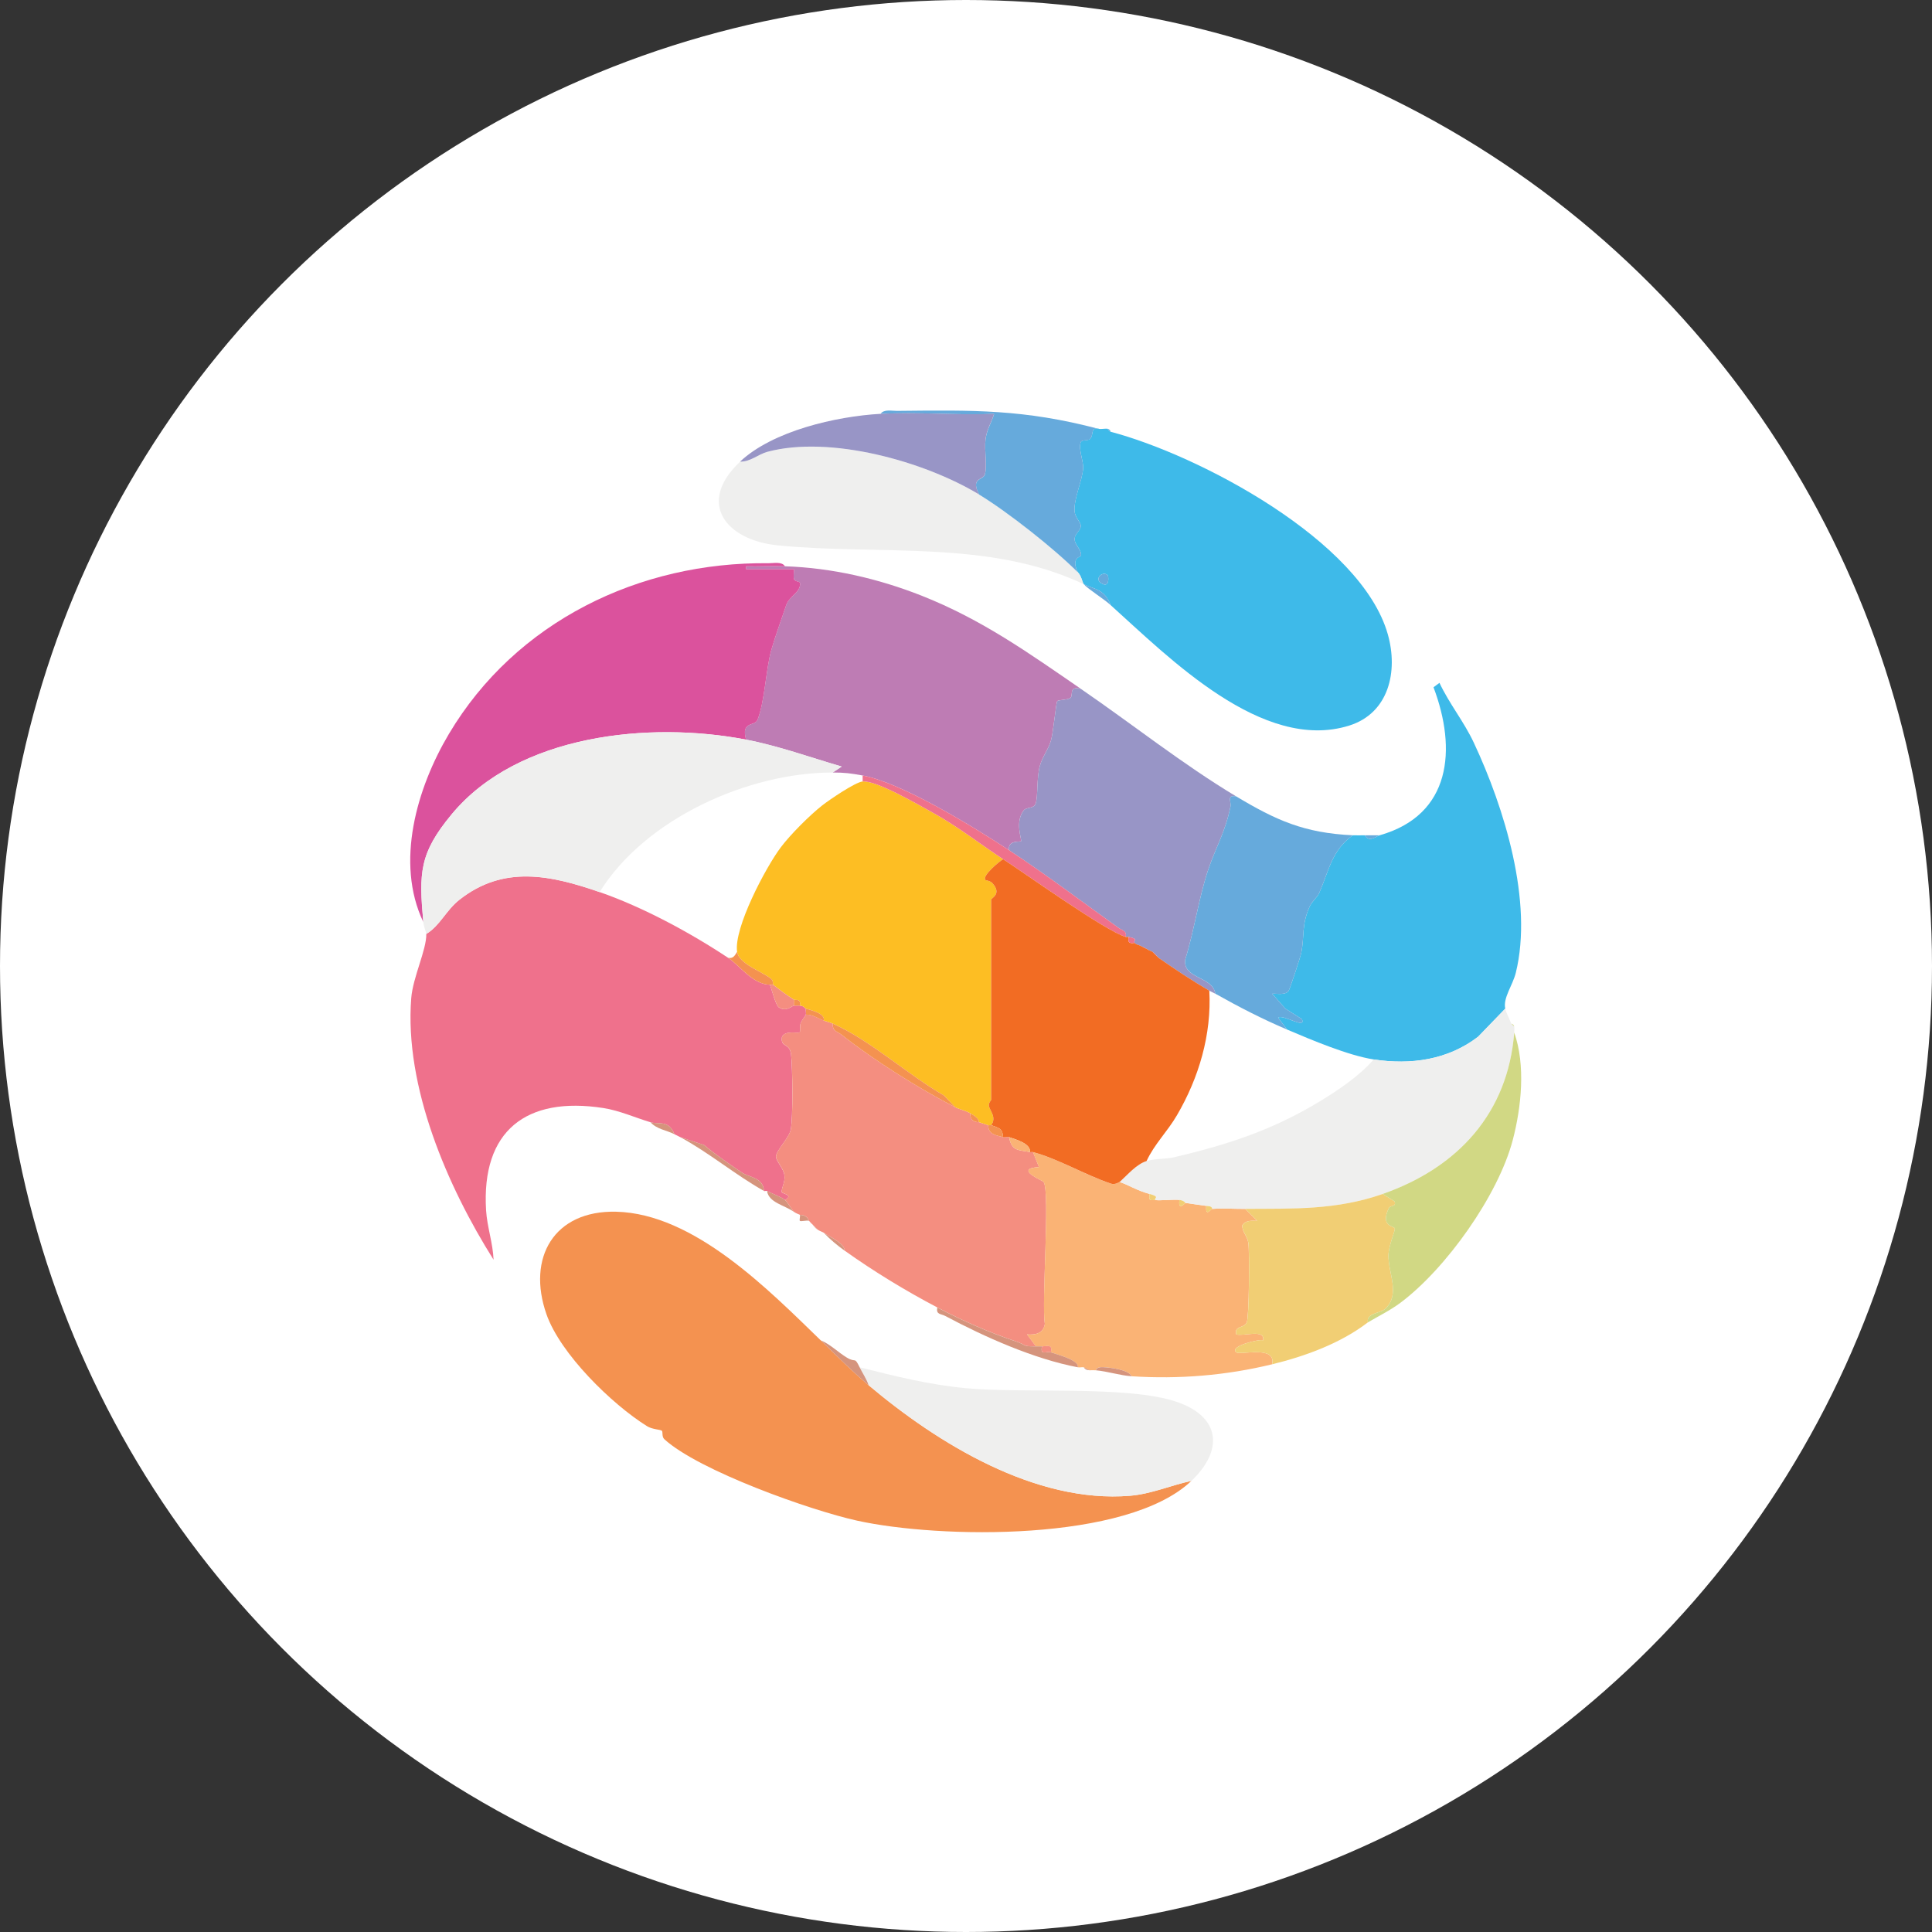 <svg width="240" height="240" viewBox="0 0 240 240" fill="none" xmlns="http://www.w3.org/2000/svg">
<rect x="0" y="0" width="240" height="240" fill="#333333" stroke="none"/>
<g clip-path="url(#clip0_7589_53327)">
<circle cx="120" cy="120" r="120" fill="white"/>
<path d="M74.485 110.815C79.842 112.676 85.727 115.846 90.45 118.984C91.92 119.96 93.502 122.292 95.648 122.325C95.867 122.923 96.357 124.865 96.743 125.129C97.664 125.76 98.403 124.932 98.618 124.924C98.863 124.921 99.112 124.921 99.361 124.924C99.84 124.932 99.984 125.258 100.103 125.296C100.059 125.522 100.17 125.875 100.103 126.038C99.981 126.331 99.654 126.651 99.472 127.078C99.324 127.43 99.435 128.143 99.338 128.24C99.142 128.433 97.523 127.928 97.137 128.827C96.944 130.219 98.102 129.454 98.273 131.028C98.459 132.744 98.522 138.758 98.232 140.318C98.043 141.346 96.398 142.939 96.398 143.674C96.398 144.242 97.337 145.13 97.445 146.002C97.553 146.875 97.088 147.461 97.107 148.096C97.111 148.26 98.674 148.467 97.504 149.062C96.999 148.664 95.923 148.289 95.277 147.948C95.18 147.896 94.998 148 94.905 147.948C94.79 146.24 93.108 146.295 92.173 145.668C90.587 144.602 88.787 143.359 87.457 142.234L84.513 141.265C84.283 141.138 84.012 141.016 83.77 140.893C83.073 139.085 81.847 139.724 80.8 139.408C78.884 138.833 76.954 137.956 74.953 137.645C65.388 136.156 59.774 140.455 60.383 150.357C60.51 152.392 61.237 154.464 61.312 156.487C55.586 147.413 50.218 134.975 51.086 123.989C51.294 121.382 52.991 117.992 52.958 116.021C54.669 114.989 55.397 113.091 57.068 111.777C62.533 107.463 68.351 108.692 74.492 110.823L74.485 110.815Z" fill="#EF718C"/>
<path d="M101.964 166.508C104.091 168.573 105.851 170.347 107.905 172.078C116.504 179.325 128.648 186.784 140.385 185.808C143.013 185.589 145.464 184.501 148.003 183.959C140.021 191.566 116.708 191.154 106.486 188.904C100.668 187.623 86.801 182.693 82.527 178.783C82.182 178.467 82.368 177.858 82.219 177.732C82.022 177.569 81.042 177.584 80.363 177.157C75.974 174.409 69.618 168.19 67.887 163.271C65.415 156.235 68.831 150.335 76.542 150.524C86.222 150.758 95.466 160.215 101.964 166.512V166.508Z" fill="#F49250"/>
<path d="M136.49 53.266C136.791 53.344 137.263 53.206 137.604 53.266C137.675 53.422 137.812 53.593 137.975 53.637C148.865 56.504 169.104 67.126 172.401 78.803C173.704 83.407 172.531 88.59 167.6 90.135C156.837 93.506 145.223 81.695 137.972 75.172C137.207 73.193 136.074 73.256 134.63 72.573C134.433 72.331 134.352 71.552 133.888 71.088C132.993 69.261 134.263 69.161 134.281 69.034C134.396 68.221 133.405 67.683 133.501 66.844C133.565 66.279 134.259 65.845 134.263 65.329C134.263 64.85 133.542 64.326 133.487 63.476C133.379 61.954 134.467 59.607 134.548 58.182C134.604 57.235 133.966 55.854 134.237 54.966C134.352 54.588 135.072 54.773 135.369 54.554C135.922 54.146 135.395 52.991 136.49 53.258V53.266ZM137.6 71.463C136.954 70.817 135.707 72.057 137.051 72.573C137.838 72.874 137.708 71.574 137.6 71.463Z" fill="#3EBAE9"/>
<path d="M97.508 70.345C103.315 70.535 109.103 71.875 114.468 73.991C121.983 76.958 127.812 81.135 134.265 85.568C132.657 85.16 133.404 86.426 132.936 86.719C132.539 86.964 131.466 86.934 131.336 87.094C131.176 87.287 130.846 91.044 130.537 92.051C130.192 93.179 129.524 93.911 129.175 95.143C128.759 96.617 128.959 98.934 128.651 99.822C128.417 100.497 127.523 100.23 127.177 100.661C126.026 102.112 126.973 104.351 126.839 104.5C126.739 104.608 125.15 104.336 125.351 105.617C120.943 102.729 112.059 97.241 107.158 96.335C105.739 96.072 104.919 95.964 103.445 95.964L104.555 95.225C100.642 94.082 96.691 92.652 92.677 91.88C92.024 89.53 93.747 90.287 94.103 89.407C94.994 87.202 95.135 83.136 95.819 80.726C96.279 79.1 97.111 76.832 97.671 75.153C98.031 74.077 99.539 73.535 99.376 72.406C99.35 72.213 98.729 72.272 98.626 71.923C98.522 71.574 98.677 70.717 98.618 70.717H92.677V70.349C94.281 70.379 95.904 70.293 97.504 70.345H97.508Z" fill="#BE7CB4"/>
<path d="M102.335 126.781C102.695 126.914 103.163 127.022 103.449 127.152C103.4 128.125 104.017 128.125 104.51 128.514C108.513 131.678 114.116 135.212 118.671 137.548C119.176 137.808 119.882 137.923 120.528 138.29C120.498 139.033 120.892 139.415 121.642 139.404C121.686 139.441 122.488 139.672 122.755 139.775C122.767 140.938 123.724 141.016 124.612 141.261C124.823 141.32 125.161 141.198 125.354 141.261C125.659 143.091 126.706 142.839 127.953 143.117C128.072 143.143 128.21 143.087 128.325 143.117L129.067 144.973C125.874 145.189 129.524 146.648 129.639 146.815C130.486 148.029 129.357 161.867 129.799 164.455C129.62 165.643 128.637 165.847 127.582 165.765L128.696 167.247C126.836 167.254 127.69 167.132 126.164 166.619C122.804 165.494 119.629 164.091 116.444 162.42C112.549 160.378 108.546 157.942 104.934 155.366C104.882 154.441 103.163 153.688 102.335 153.138C102.197 153.045 101.882 152.949 101.592 152.767L100.85 152.024C100.709 151.935 100.601 151.716 100.478 151.653C100.304 151.126 99.906 150.925 99.365 150.91C99.331 150.881 98.908 150.747 98.622 150.539C98.28 150.171 97.838 149.314 97.508 149.054C98.678 148.46 97.115 148.256 97.111 148.089C97.088 147.454 97.556 146.878 97.449 145.995C97.341 145.111 96.405 144.235 96.402 143.667C96.402 142.931 98.046 141.339 98.236 140.31C98.525 138.751 98.466 132.736 98.277 131.021C98.106 129.45 96.947 130.211 97.141 128.819C97.527 127.92 99.142 128.429 99.342 128.232C99.439 128.136 99.327 127.423 99.476 127.07C99.658 126.639 99.984 126.324 100.107 126.031C100.935 126.008 101.592 126.498 102.335 126.773V126.781Z" fill="#F48E80"/>
<path d="M171.393 103.761C180.281 101.236 180.991 93.075 178.076 85.375L178.815 84.825C180.036 87.424 181.852 89.637 183.081 92.258C186.872 100.341 190.481 111.992 188.297 120.851C187.915 122.396 186.693 123.962 186.987 125.295L183.612 128.789C179.851 131.674 175.239 132.313 170.65 131.607C167.494 131.121 162.89 129.175 159.883 127.894L158.769 126.413C159.374 125.945 162.267 127.92 161.736 126.602L159.679 125.303L158.03 123.443C158.661 123.409 159.649 123.662 160.08 123.079C160.228 122.878 161.557 118.842 161.654 118.341C162.055 116.243 161.665 114.951 162.664 112.668C162.983 111.94 163.618 111.517 163.882 110.915C165.066 108.198 165.46 105.573 168.051 103.761C168.541 103.783 169.043 103.761 169.536 103.761C170.082 104.696 170.929 103.894 171.393 103.761Z" fill="#3EBAE9"/>
<path d="M97.507 70.345C95.906 70.293 94.284 70.378 92.683 70.349V70.716H98.62C98.68 70.716 98.524 71.578 98.628 71.923C98.732 72.268 99.352 72.213 99.378 72.406C99.537 73.534 98.034 74.073 97.674 75.153C97.113 76.831 96.281 79.096 95.821 80.726C95.138 83.136 94.997 87.201 94.106 89.407C93.749 90.287 92.03 89.529 92.68 91.879C80.713 89.574 64.358 91.193 56.105 101.158C52.076 106.018 52.046 108.428 52.581 114.528C49.072 107.15 51.783 97.865 55.767 91.167C64.069 77.206 79.436 69.773 95.472 69.966C96.099 69.974 97.12 69.729 97.51 70.345H97.507Z" fill="#DB529D"/>
<path d="M139.089 146.83C140.147 147.171 141.231 147.895 142.802 148.315C142.713 149.106 142.757 149.147 143.545 149.057C143.738 149.199 145.891 148.961 146.515 149.057C146.392 149.923 146.637 150.082 147.257 149.429C148.123 149.562 148.988 149.677 149.856 149.8C149.708 151.267 150.428 150.182 150.599 150.171C151.928 150.078 153.339 150.179 154.683 150.171L156.172 151.653C155.485 151.63 154.709 151.578 154.312 152.225C154.316 153.097 154.943 153.502 155.073 154.419C155.233 155.536 155.17 163.664 154.873 164.288C154.512 165.041 153.291 164.663 153.569 165.762C154.42 166.044 157.171 165.038 156.911 166.504C156.54 166.281 152.63 167.232 153.569 167.989C154.059 168.387 158.567 167.054 158.021 169.478C152.34 170.863 146.429 171.349 140.571 170.963C140.192 170.128 137.908 169.879 137.021 169.835C136.134 169.79 136.163 170.228 136.115 170.221C135.874 170.198 135.618 170.224 135.373 170.221L134.63 169.849C134.396 169.816 134.114 169.894 133.887 169.849C134.081 168.981 131.519 168.323 130.546 167.993C130.72 167.009 130.308 167.221 129.432 167.25C129.187 167.258 128.938 167.25 128.689 167.25L127.576 165.769C128.63 165.847 129.61 165.646 129.792 164.458C129.354 161.871 130.479 148.033 129.633 146.819C129.517 146.652 125.868 145.192 129.061 144.977L128.318 143.121C131.404 143.934 134.749 145.939 137.983 147.034C138.558 147.231 139.033 146.815 139.085 146.833L139.089 146.83Z" fill="#FAB375"/>
<path d="M92.68 91.88C96.694 92.652 100.644 94.081 104.558 95.225L103.448 95.964C92.907 95.967 80.15 101.704 74.487 110.815C68.343 108.684 62.528 107.455 57.063 111.769C55.396 113.087 54.664 114.981 52.953 116.013C52.953 115.839 52.63 115.096 52.582 114.528C52.047 108.424 52.077 106.018 56.105 101.158C64.359 91.193 80.714 89.574 92.68 91.88Z" fill="#EFEFEE"/>
<path d="M134.262 85.568C140.641 89.945 146.964 94.972 153.569 98.934C152.333 98.719 152.982 99.58 152.845 100.237C152.173 103.453 151.082 105.127 150.124 107.93C148.928 111.417 148.353 115.62 147.235 119.188C146.905 121.631 150.636 121.237 150.97 123.442C150.729 123.309 150.465 123.209 150.228 123.071C148.056 121.809 145.98 120.413 143.916 118.987C143.808 118.913 143.567 118.527 143.173 118.245C143.028 118.144 142.72 118.081 142.431 117.873C142.119 117.647 141.844 117.606 141.688 117.502C141.506 117.379 141.164 117.383 140.945 117.131C140.667 116.811 141.584 116.681 140.203 116.388C140.08 116.362 139.939 116.421 139.832 116.388C140.006 115.616 139.397 115.586 138.94 115.259C134.511 112.096 129.885 108.591 125.351 105.621C125.151 104.34 126.74 104.611 126.84 104.503C126.974 104.358 126.027 102.116 127.178 100.664C127.523 100.23 128.418 100.501 128.652 99.825C128.96 98.938 128.756 96.621 129.176 95.147C129.525 93.914 130.193 93.183 130.538 92.054C130.846 91.048 131.177 87.294 131.337 87.097C131.467 86.938 132.54 86.967 132.937 86.722C133.405 86.433 132.658 85.163 134.266 85.571L134.262 85.568Z" fill="#9895C6"/>
<path d="M186.986 125.295C187.108 125.849 187.524 126.569 187.728 127.152L188.1 127.523C188.141 127.712 188.118 128.047 188.1 128.266C187.327 138.209 181.164 145.022 171.763 148.315C166.001 150.335 160.662 150.134 154.684 150.172C153.34 150.179 151.929 150.079 150.6 150.172C150.507 149.797 150.166 149.845 149.857 149.8C148.989 149.678 148.123 149.563 147.258 149.429C147.218 149.422 147.147 149.154 146.516 149.058C145.885 148.961 143.739 149.199 143.546 149.058C143.256 148.842 144.225 148.698 142.803 148.315C141.232 147.896 140.148 147.172 139.09 146.83C140.093 145.92 141.173 144.621 142.432 144.231C143.505 143.901 144.8 144.008 145.859 143.759C152.616 142.159 158.092 140.384 164.081 136.735C166.376 135.335 168.875 133.634 170.649 131.607C175.238 132.313 179.85 131.674 183.611 128.789L186.986 125.295Z" fill="#EFEFEE"/>
<path d="M106.788 169.85C111.184 170.956 115.421 172.014 119.973 172.445C127.105 173.124 140.063 172.074 146.137 174.131C151.614 175.983 152.029 180.123 148.005 183.958C145.465 184.504 143.015 185.592 140.386 185.807C128.646 186.78 116.505 179.325 107.906 172.077C107.646 171.275 107.163 170.611 106.792 169.85H106.788Z" fill="#EFEFEE"/>
<path d="M121.641 61.434C125.179 63.58 130.971 68.147 133.893 71.088C134.357 71.552 134.439 72.331 134.636 72.573C122.811 66.974 109.244 69.019 96.583 67.742C90.178 67.096 86.488 62.477 91.938 57.35C93.234 57.383 94.177 56.437 95.354 56.125C103.136 54.053 114.846 57.313 121.641 61.434Z" fill="#EFEFEE"/>
<path d="M153.571 98.934C158.51 101.897 162.018 103.482 168.052 103.761C165.46 105.572 165.066 108.197 163.882 110.915C163.618 111.517 162.984 111.936 162.664 112.668C161.662 114.947 162.055 116.243 161.654 118.341C161.558 118.842 160.229 122.878 160.08 123.078C159.649 123.661 158.662 123.409 158.031 123.442L159.679 125.302L161.736 126.602C162.271 127.92 159.378 125.945 158.769 126.413L159.883 127.894C156.802 126.583 153.883 125.08 150.972 123.439C150.638 121.233 146.907 121.627 147.237 119.184C148.355 115.616 148.934 111.413 150.126 107.926C151.084 105.127 152.175 103.452 152.847 100.233C152.985 99.58 152.335 98.715 153.571 98.93V98.934Z" fill="#66AADC"/>
<path d="M171.765 148.315L173.247 149.247C173.47 149.993 172.723 149.674 172.53 150.075C171.394 152.418 173.239 152.269 173.273 152.614C173.306 152.934 172.504 154.746 172.478 155.923C172.434 158.121 173.963 160.694 172.152 162.528C171.68 163.007 170.648 163.066 170.147 163.515C169.798 163.827 169.939 164.254 169.909 164.28C166.527 166.875 162.138 168.476 158.028 169.478C158.574 167.057 154.066 168.387 153.576 167.989C152.637 167.232 156.547 166.281 156.918 166.504C157.178 165.041 154.426 166.044 153.576 165.762C153.294 164.663 154.519 165.041 154.879 164.288C155.176 163.664 155.24 155.536 155.08 154.419C154.95 153.502 154.323 153.097 154.319 152.225C154.716 151.579 155.492 151.631 156.179 151.653L154.69 150.171C160.668 150.134 166.007 150.335 171.769 148.315H171.765Z" fill="#F1CE74"/>
<path d="M188.102 128.266C189.528 132.301 188.997 137.522 187.917 141.632C186.116 148.475 179.652 157.586 173.964 161.837C172.69 162.788 171.268 163.478 169.909 164.28C169.943 164.254 169.798 163.827 170.147 163.515C170.648 163.066 171.68 163.007 172.152 162.528C173.964 160.694 172.434 158.117 172.478 155.923C172.501 154.746 173.303 152.934 173.273 152.614C173.24 152.269 171.394 152.418 172.53 150.075C172.727 149.674 173.47 149.993 173.247 149.247L171.766 148.315C181.167 145.022 187.33 138.209 188.102 128.266Z" fill="#D1D884"/>
<path d="M136.491 53.266C135.392 52.999 135.923 54.153 135.37 54.562C135.073 54.781 134.356 54.595 134.237 54.974C133.966 55.858 134.601 57.239 134.549 58.189C134.468 59.615 133.38 61.961 133.487 63.484C133.547 64.334 134.267 64.854 134.263 65.336C134.263 65.849 133.569 66.287 133.502 66.851C133.406 67.69 134.397 68.225 134.282 69.042C134.263 69.168 132.997 69.265 133.888 71.095C130.966 68.154 125.174 63.588 121.636 61.442C120.533 59.337 122.082 59.674 122.327 58.987C122.653 58.056 122.271 55.876 122.423 54.617C122.575 53.359 123.136 52.56 123.492 51.421C118.833 51.61 114.028 51.157 109.387 51.421C109.773 50.804 110.798 51.049 111.426 51.042C121.016 50.942 127.172 50.834 136.491 53.277V53.266Z" fill="#66AADC"/>
<path d="M109.386 51.41C114.027 51.146 118.836 51.603 123.491 51.41C123.135 52.549 122.574 53.329 122.422 54.606C122.27 55.883 122.652 58.048 122.326 58.976C122.084 59.663 120.536 59.329 121.635 61.431C114.841 57.309 103.13 54.049 95.348 56.121C94.171 56.433 93.228 57.38 91.932 57.346C95.998 53.522 103.869 51.718 109.383 51.406L109.386 51.41Z" fill="#9895C6"/>
<path d="M116.44 162.424C119.626 164.095 122.804 165.502 126.161 166.623C127.683 167.132 126.829 167.258 128.693 167.251C128.942 167.251 129.19 167.258 129.435 167.251C129.202 168.476 129.97 167.796 130.549 167.993C131.522 168.324 134.084 168.981 133.891 169.85C128.433 168.81 122.31 166.085 117.417 163.471C116.897 163.192 116.244 163.322 116.44 162.424Z" fill="#D5947D"/>
<path d="M101.962 166.508C103.105 166.961 104.148 168.015 105.207 168.65C106.372 169.348 106.109 168.461 106.788 169.849C107.16 170.611 107.642 171.275 107.902 172.077C105.849 170.347 104.089 168.572 101.962 166.508Z" fill="#D5947D"/>
<path d="M84.51 141.261L87.454 142.23C88.784 143.355 90.585 144.602 92.17 145.664C93.106 146.292 94.787 146.236 94.903 147.944C91.342 145.943 88.108 143.21 84.507 141.261H84.51Z" fill="#D5947D"/>
<path d="M140.575 170.963C139.127 170.867 137.583 170.351 136.12 170.221C136.168 170.225 136.161 169.79 137.026 169.835C137.891 169.879 140.197 170.132 140.575 170.963Z" fill="#D5947D"/>
<path d="M97.506 149.058C97.837 149.318 98.278 150.175 98.62 150.543C97.477 149.711 95.509 149.414 95.278 147.944C95.924 148.285 97.001 148.66 97.506 149.058Z" fill="#D5947D"/>
<path d="M83.769 140.889C82.785 140.392 81.589 140.284 80.798 139.404C81.845 139.72 83.071 139.081 83.769 140.889Z" fill="#D5947D"/>
<path d="M137.976 75.172C137.078 74.362 135.069 73.111 134.635 72.573C136.079 73.256 137.211 73.193 137.976 75.172Z" fill="#66AADC"/>
<path d="M171.392 103.761C170.928 103.894 170.081 104.696 169.535 103.761C170.156 103.761 170.772 103.761 171.392 103.761Z" fill="#66AADC"/>
<path d="M100.475 151.657C100.263 151.549 99.502 151.775 99.361 151.657C99.272 151.582 99.443 150.988 99.361 150.914C99.903 150.929 100.301 151.129 100.475 151.657Z" fill="#D5947D"/>
<path d="M102.333 153.142C103.161 153.691 104.88 154.445 104.932 155.369C104.019 154.72 103.113 153.958 102.333 153.142Z" fill="#D5947D"/>
<path d="M135.377 170.221C134.731 170.206 134.676 169.857 134.635 169.85L135.377 170.221Z" fill="#D5947D"/>
<path d="M101.59 152.77C101.174 152.511 100.963 152.102 100.848 152.028L101.59 152.77Z" fill="#D5947D"/>
<path d="M188.1 127.523L187.728 127.152C187.736 127.178 188.037 127.215 188.1 127.523Z" fill="#D1D884"/>
<path d="M137.976 53.637C137.813 53.593 137.676 53.422 137.605 53.266C137.779 53.296 137.932 53.459 137.976 53.637Z" fill="#66AADC"/>
<path d="M107.159 97.078C108.882 96.929 113.998 99.925 115.776 100.898C118.984 102.654 122.033 105.057 124.609 106.731C124.03 107.091 122.025 108.766 122.396 109.311C122.422 109.352 123.005 109.408 123.284 109.712C124.502 111.06 123.124 111.58 123.124 111.743V136.619C123.124 136.709 122.835 136.942 122.842 137.299C122.861 137.9 123.878 138.751 123.124 139.775C123.017 139.735 122.861 139.816 122.753 139.775C122.486 139.671 121.684 139.441 121.639 139.404C121.461 139.252 121.847 139.037 120.525 138.29C119.879 137.923 119.174 137.808 118.669 137.548L117.262 136.085C112.728 133.482 108.147 129.257 103.446 127.152C103.16 127.022 102.692 126.914 102.332 126.78C102.533 125.886 100.765 125.499 100.105 125.295C99.986 125.258 99.841 124.931 99.362 124.924C99.529 123.955 98.82 124.308 98.619 124.181C97.732 123.624 96.852 122.964 96.02 122.325C95.987 122.299 96.117 121.839 95.768 121.568C94.609 120.669 91.78 119.733 91.565 118.241C91.138 115.271 95.118 107.759 96.978 105.276C98.17 103.683 100.621 101.236 102.147 100.044C103.03 99.354 106.253 97.156 107.159 97.078Z" fill="#FDBE23"/>
<path d="M91.566 118.241C91.781 119.733 94.61 120.669 95.769 121.567C96.118 121.838 95.988 122.303 96.021 122.325H95.65C93.504 122.291 91.922 119.96 90.452 118.983C91.068 119.113 91.28 118.705 91.566 118.241Z" fill="#F49250"/>
<path d="M98.62 124.182V124.924C98.405 124.928 97.666 125.756 96.745 125.128C96.359 124.865 95.869 122.927 95.65 122.325H96.021C96.853 122.964 97.733 123.625 98.62 124.182Z" fill="#F48E80"/>
<path d="M100.107 125.295C100.768 125.5 102.535 125.886 102.334 126.781C101.592 126.506 100.935 126.016 100.107 126.038C100.174 125.875 100.062 125.522 100.107 125.295Z" fill="#F49250"/>
<path d="M98.62 124.182C98.82 124.308 99.53 123.955 99.363 124.924C99.114 124.92 98.865 124.92 98.62 124.924V124.182Z" fill="#F49250"/>
<path d="M137.602 71.463C137.71 71.57 137.84 72.874 137.053 72.573C135.709 72.06 136.956 70.82 137.602 71.463Z" fill="#66AADC"/>
<path d="M125.353 105.617C129.882 108.587 134.512 112.089 138.942 115.256C139.402 115.582 140.011 115.612 139.833 116.384C137.33 115.649 127.599 108.673 124.61 106.731C122.033 105.056 118.985 102.654 115.777 100.898C113.999 99.925 108.882 96.929 107.16 97.078V96.335C112.061 97.241 120.945 102.728 125.353 105.617Z" fill="#EF718C"/>
<path d="M139.831 116.384C139.938 116.418 140.08 116.358 140.202 116.384C140.072 117.064 140.273 117.242 140.945 117.127C141.164 117.379 141.505 117.376 141.687 117.498L142.43 117.87C142.719 118.077 143.028 118.141 143.172 118.241L143.915 118.983C145.979 120.409 148.055 121.805 150.227 123.068C150.52 128.507 148.931 133.876 146.206 138.539C144.999 140.607 143.403 142.118 142.43 144.231C141.171 144.621 140.091 145.92 139.088 146.83C139.036 146.811 138.561 147.227 137.986 147.03C134.752 145.931 131.406 143.93 128.321 143.117C128.206 143.087 128.068 143.143 127.95 143.117C128.057 142.066 126.257 141.565 125.351 141.26C125.158 141.197 124.82 141.32 124.608 141.26C124.545 140.076 123.929 140.095 123.123 139.775C123.877 138.751 122.859 137.9 122.841 137.299C122.83 136.942 123.123 136.709 123.123 136.619V111.743C123.123 111.58 124.5 111.06 123.283 109.712C123.008 109.408 122.425 109.352 122.395 109.311C122.024 108.766 124.033 107.091 124.608 106.731C127.597 108.673 137.328 115.649 139.831 116.384Z" fill="#F26C23"/>
<path d="M103.449 127.152C108.153 129.257 112.735 133.482 117.265 136.085L118.672 137.548C114.112 135.212 108.513 131.678 104.511 128.514C104.017 128.125 103.404 128.125 103.449 127.152Z" fill="#F49250"/>
<path d="M125.353 141.261C126.258 141.565 128.059 142.066 127.952 143.117C126.704 142.839 125.657 143.091 125.353 141.261Z" fill="#FAB375"/>
<path d="M124.61 141.261C123.723 141.016 122.765 140.938 122.754 139.775C122.861 139.816 123.017 139.735 123.125 139.775C123.931 140.095 124.547 140.076 124.61 141.261Z" fill="#F49250"/>
<path d="M121.641 139.404C120.891 139.416 120.498 139.033 120.527 138.291C121.849 139.037 121.463 139.252 121.641 139.404Z" fill="#F49250"/>
<path d="M129.438 167.25C130.314 167.221 130.726 167.009 130.552 167.993C129.973 167.796 129.204 168.476 129.438 167.25Z" fill="#F48E80"/>
<path d="M142.803 148.315C144.225 148.697 143.256 148.842 143.546 149.058C142.759 149.147 142.714 149.106 142.803 148.315Z" fill="#F1CE74"/>
<path d="M147.257 149.429C146.636 150.082 146.391 149.923 146.514 149.058C147.145 149.154 147.216 149.421 147.257 149.429Z" fill="#F1CE74"/>
<path d="M150.601 150.172C150.431 150.183 149.71 151.267 149.859 149.8C150.167 149.845 150.509 149.797 150.601 150.172Z" fill="#F1CE74"/>
<path d="M140.204 116.384C141.585 116.678 140.668 116.808 140.947 117.127C140.275 117.242 140.074 117.064 140.204 116.384Z" fill="#EF718C"/>
<path d="M142.432 117.87L141.689 117.499C141.845 117.602 142.12 117.643 142.432 117.87Z" fill="#EF718C"/>
<path d="M143.917 118.983L143.174 118.241C143.568 118.523 143.809 118.909 143.917 118.983Z" fill="#EF718C"/>
</g>
<defs>
<clipPath id="clip0_7589_53327">
<rect width="240" height="240" fill="white"/>
</clipPath>
</defs>
</svg>
